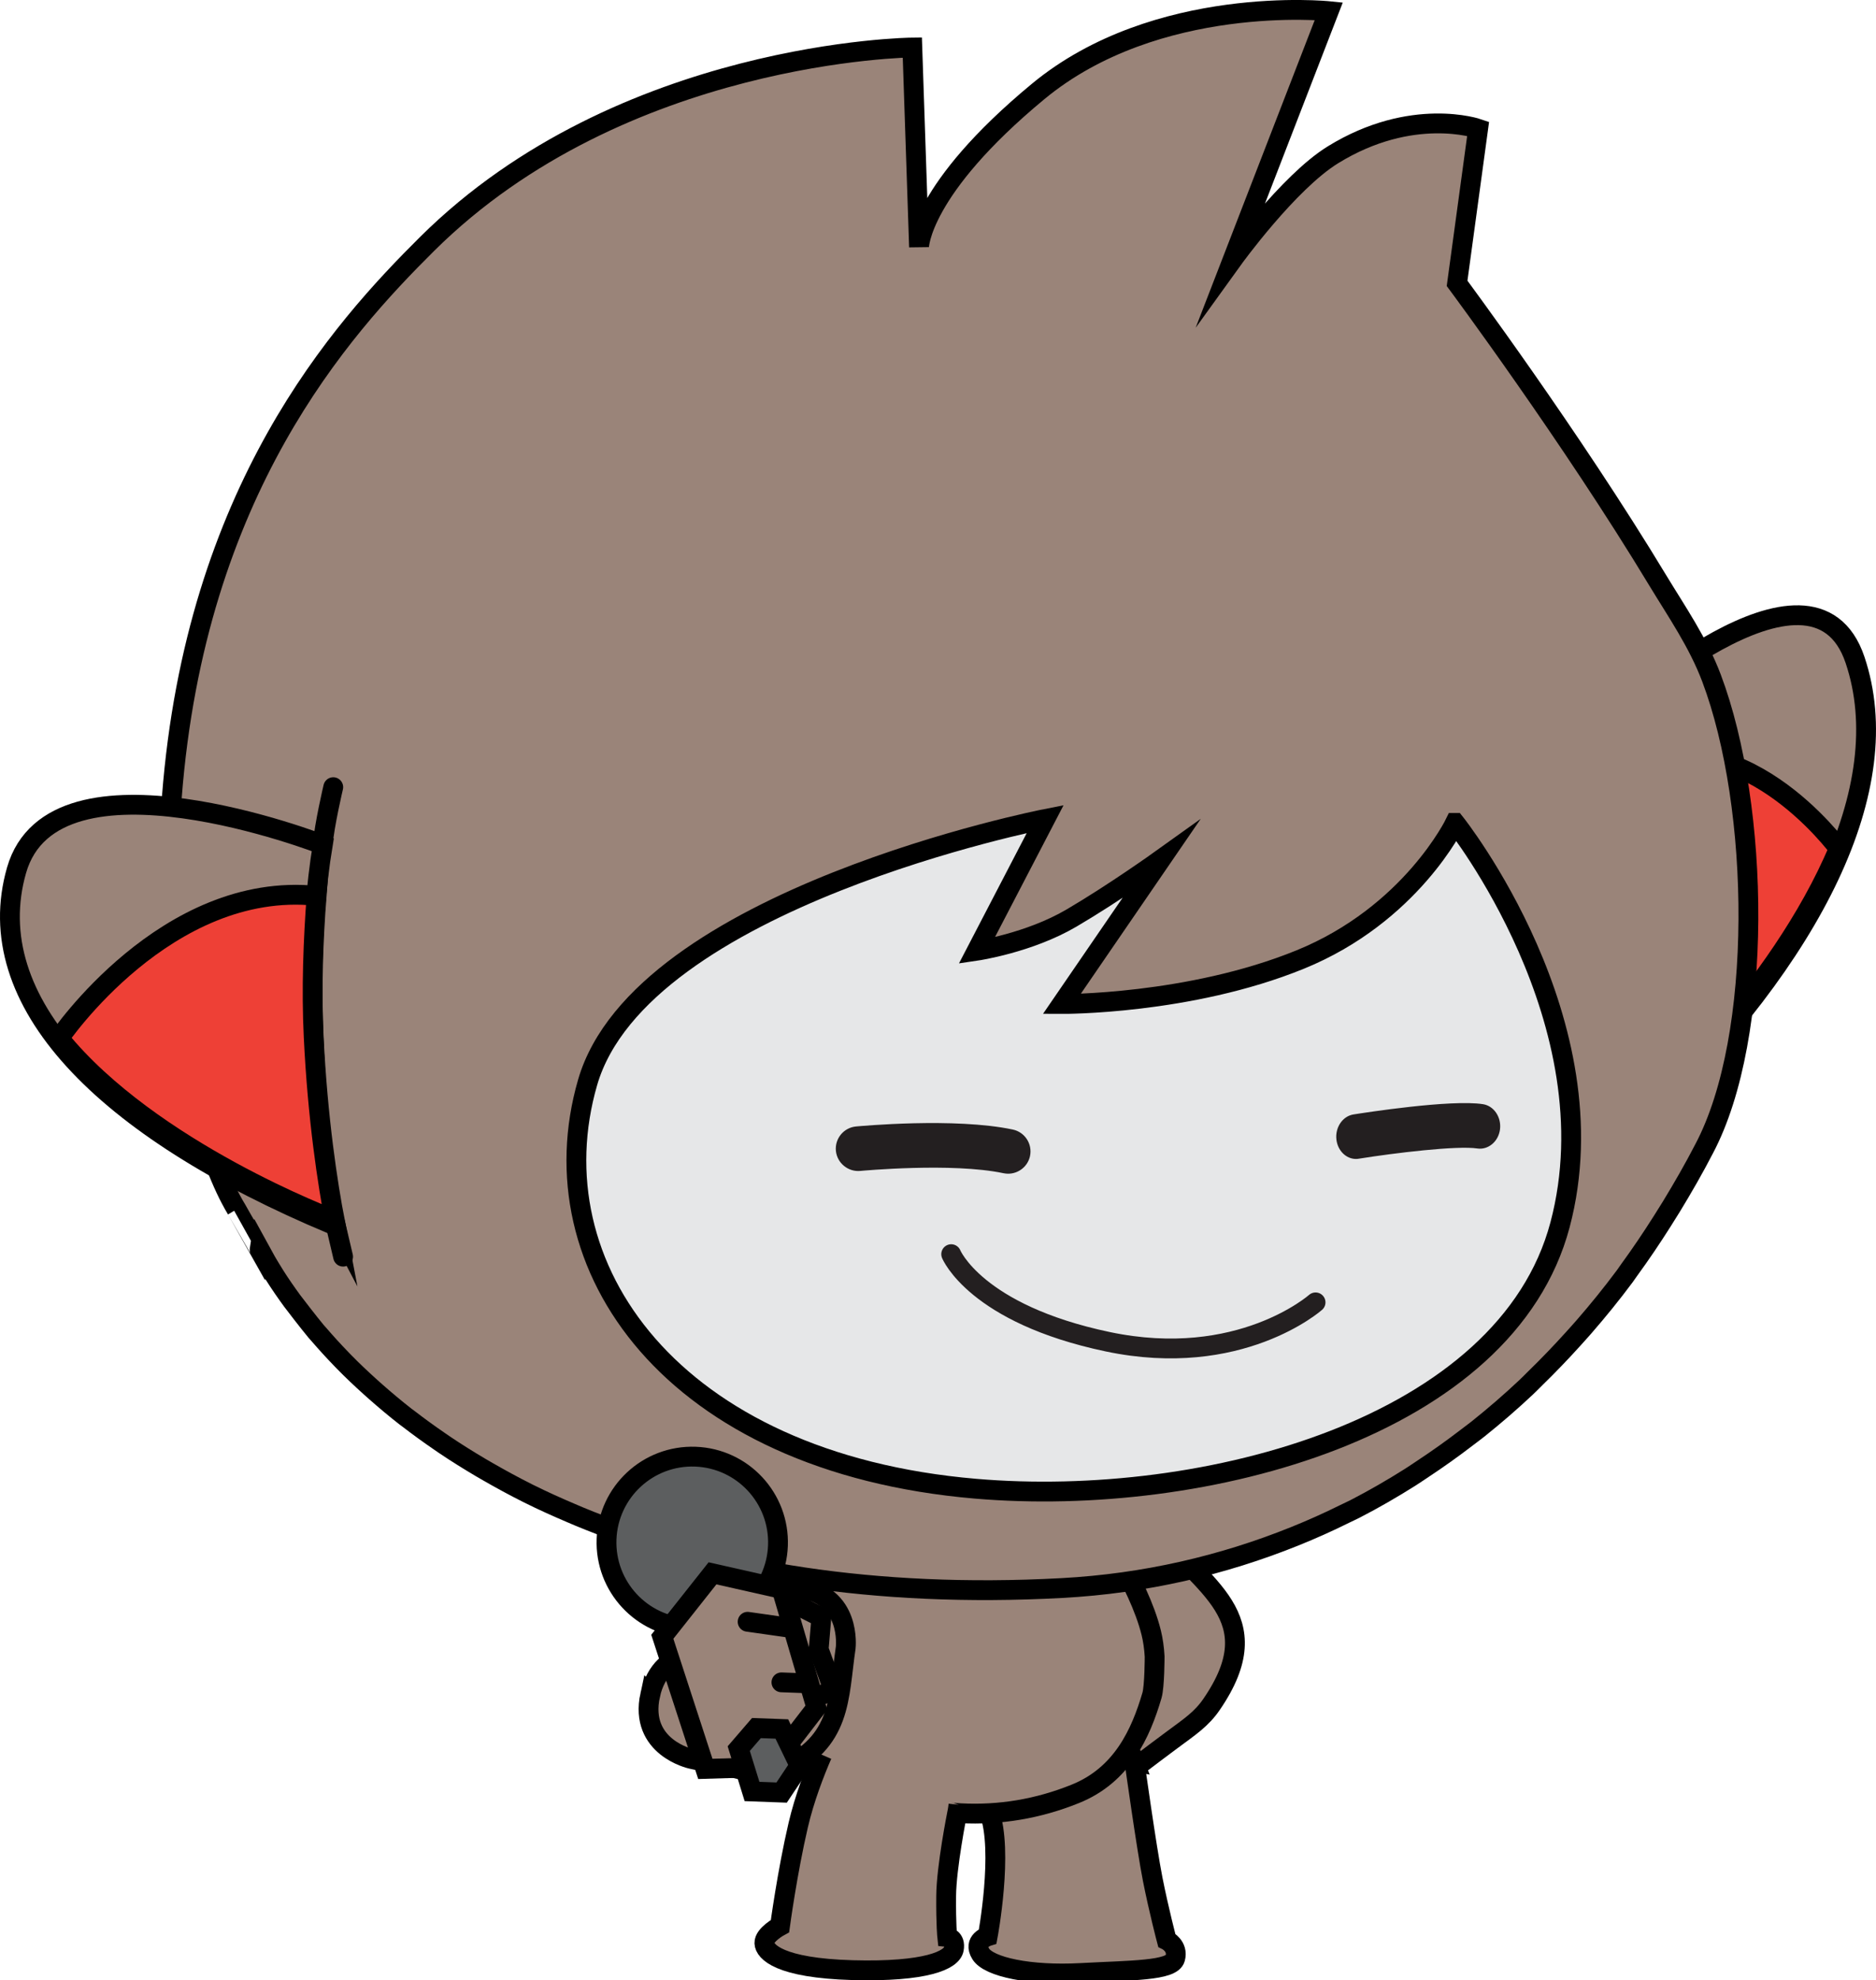 <svg version="1.1" xmlns="http://www.w3.org/2000/svg" xmlns:xlink="http://www.w3.org/1999/xlink" width="113.618" height="119.907" viewBox="0,0,113.618,119.907"><g transform="translate(-180.649,-118.323)"><g stroke-width="1.2" stroke-miterlimit="10"><g fill="#9a8479" stroke="#000000" stroke-linecap="butt"><path d="M248.57,225.99c-2.633,0 -2.719,-3.233 -2.719,-3.233l0.682,-3.334c0.396,-0.463 1.038,-1.672 1.824,-2.253c-0.511,-0.608 -0.934,-1.331 -1.417,-1.976c0,0 -1.798,-2.433 0.126,-4.562c1.924,-2.129 3.723,0.304 3.723,0.304c2.538,3.482 6.922,5.222 3.237,10.588c-0.615,0.896 -1.29,1.334 -2.466,2.205c-1.253,0.928 -2.991,2.262 -2.991,2.262z"/><path d="M249.356,224.981c0,0 0.729,5.228 1.106,7.138c0.38,1.911 0.85,3.688 0.85,3.688c0,0 0.716,0.349 0.511,1.099c-0.203,0.753 -2.649,0.717 -5.719,0.883c-3.071,0.167 -5.57,-0.362 -6.058,-1.158c-0.486,-0.787 0.424,-1.067 0.424,-1.067c0,0 0.97,-5.173 0.093,-7.529c-1.168,-3.142 0.21,-3.96 3.814,-5.462v0v0v0v0v0v0c3.604,-1.502 4.98,2.408 4.98,2.408z"/><path d="M237.129,208.674v0v0v0v0v0v0c8.088,-0.624 11.309,4.053 11.307,4.052c0.692,1.208 1.557,2.912 1.938,4.469c0.105,0.43 0.176,0.914 0.204,1.432c0,0 0,1.802 -0.161,2.352c-0.677,2.305 -1.811,4.828 -4.656,5.968c-4.466,1.798 -9.275,1.578 -14.33,-0.785c-1.706,-0.795 -2.74,-2.15 -3.32,-3.693c-0.414,-1.11 -0.617,-2.558 -0.617,-2.558c-0.301,-2.408 0.06,-4.758 0.258,-5.781c0,0 1.289,-4.833 9.376,-5.457z"/><path d="M238.698,227.602c-0.036,0.331 -0.086,0.537 -0.086,0.537c0,0 -0.647,3.235 -0.66,4.991c-0.015,1.756 0.066,2.482 0.066,2.482c0,0 0.523,0.059 0.4,0.728c-0.119,0.67 -1.684,1.396 -6.134,1.276c-4.452,-0.125 -5.322,-1.125 -5.341,-1.637c-0.021,-0.512 0.945,-1.03 0.945,-1.03c0,0 0.441,-3.271 1.104,-6.115c0.376,-1.613 0.988,-3.189 1.448,-4.252"/></g><g><path d="M278.286,161.75c0,0 12.125,-11.168 14.712,-3.467c2.588,7.701 -2.47,17.853 -12.823,27.841c0,0 0.477,-14.101 -1.889,-24.375zM278.286,161.75c-0.191,-1.214 -0.854,-3.494 -0.854,-3.494M279.87,188.352l0.169,-2.293" fill="#9a8479" stroke="#000000" stroke-linecap="round"/><path d="M280.039,186.057c0.113,-2.615 0.187,-6.905 -0.132,-12.205c-0.183,-3.085 -0.588,-6.237 -1.012,-8.949l0.001,0.003c7.047,-3.498 13.116,4.795 13.116,4.795l0.003,-0c-3.647,8.711 -11.915,16.121 -11.915,16.121l-0.06,0.235v0v0v0v0z" fill="#ee4036" stroke="#000000" stroke-linecap="butt"/><path d="M196.373,193.992v0v0v0v0v0v0c-0.046,-0.084 -1.401,-2.44 -1.4,-2.441c-3.761,-6.285 -4.367,-20.358 -3.952,-24.739l0.034,-0.21c1.433,-18.576 10.259,-28.347 15.461,-33.508c11.806,-11.724 29.387,-11.894 29.387,-11.894l0.406,12.082c0,0 0.029,-3.472 7.207,-9.415c7.176,-5.943 17.611,-4.869 17.611,-4.869l-5.817,15.028c0,0 3.354,-4.653 6.064,-6.327c4.805,-2.963 8.797,-1.581 8.797,-1.581l-1.275,9.363c0,0 6.905,9.291 12.161,17.999c1.125,1.858 2.433,3.742 3.246,5.897c2.955,7.829 3.153,21.691 -0.438,28.491c-0.621,1.203 -1.294,2.371 -1.992,3.517c-0.181,0.294 -0.363,0.587 -0.548,0.876c-0.638,1.008 -1.303,1.996 -2.001,2.952c-0.094,0.127 -0.181,0.263 -0.275,0.39c-0.791,1.064 -1.623,2.088 -2.488,3.082c-0.206,0.24 -0.424,0.471 -0.635,0.71c-0.74,0.82 -1.507,1.617 -2.292,2.382c-0.181,0.179 -0.358,0.361 -0.54,0.533c-0.945,0.891 -1.928,1.738 -2.939,2.547c-0.225,0.177 -0.456,0.346 -0.683,0.52c-0.848,0.652 -1.724,1.275 -2.619,1.867c-0.258,0.169 -0.511,0.346 -0.771,0.511c-1.093,0.691 -2.211,1.337 -3.365,1.933c-0.206,0.107 -0.424,0.201 -0.633,0.305c-0.985,0.49 -1.993,0.94 -3.021,1.354c-4.35,1.753 -9.059,2.86 -14.099,3.133c-5.76,0.311 -10.964,0.043 -15.657,-0.654c-1.16,-0.172 -2.289,-0.374 -3.387,-0.597c-0.209,-0.046 -0.416,-0.09 -0.623,-0.135c-1.113,-0.24 -2.205,-0.496 -3.253,-0.785c-0.006,-0.002 -0.014,-0.004 -0.021,-0.006c-1.049,-0.286 -2.057,-0.603 -3.041,-0.939c-0.172,-0.058 -0.349,-0.116 -0.52,-0.175c-0.945,-0.328 -1.866,-0.678 -2.753,-1.046c-0.156,-0.062 -0.306,-0.133 -0.461,-0.197c-0.875,-0.371 -1.729,-0.756 -2.546,-1.163c-0.031,-0.019 -0.066,-0.031 -0.097,-0.048c-0.837,-0.419 -1.637,-0.856 -2.413,-1.302c-0.145,-0.084 -0.289,-0.166 -0.43,-0.249c-0.747,-0.442 -1.47,-0.893 -2.158,-1.356c-0.105,-0.07 -0.205,-0.142 -0.309,-0.212c-0.654,-0.448 -1.285,-0.905 -1.889,-1.371c-0.062,-0.044 -0.131,-0.092 -0.191,-0.141c-0.629,-0.49 -1.223,-0.991 -1.796,-1.495c-0.111,-0.097 -0.22,-0.194 -0.327,-0.291c-0.558,-0.504 -1.094,-1.008 -1.597,-1.523c-0.058,-0.056 -0.11,-0.116 -0.167,-0.173c-0.474,-0.489 -0.924,-0.982 -1.348,-1.474c-0.059,-0.071 -0.127,-0.141 -0.187,-0.211c-0.435,-0.518 -1.372,-1.743 -1.445,-1.841c-0.377,-0.517 -0.736,-1.034 -1.06,-1.547c-0.02,-0.032 -0.039,-0.064 -0.058,-0.096c-0.311,-0.494 -0.593,-0.98 -0.856,-1.464z" fill="#9a8479" stroke="#000000" stroke-linecap="butt"/><path d="M268.776,168.151v0v0v0v0v0v0c0,0 9.612,12.061 6.355,24.334c-3.255,12.27 -21.483,17.167 -35.399,15.98c-18.397,-1.57 -26.725,-13.46 -23.494,-24.606c3.236,-11.146 27.714,-15.945 27.714,-15.945l-4.148,7.976c0,0 3.164,-0.465 5.739,-1.978c2.575,-1.51 5.405,-3.536 5.405,-3.536l-5.993,8.739c0,0 7.707,0.05 14.431,-2.688c6.724,-2.734 9.389,-8.276 9.389,-8.276z" fill="#e6e7e8" stroke="#000000" stroke-linecap="butt"/><path d="M200.786,192.466c-13.954,-5.844 -21.402,-13.542 -19.135,-21.448c2.267,-7.907 18.546,-1.548 18.546,-1.548c-1.686,10.196 0.59,22.996 0.59,22.996zM200.832,165.986c0,0 -0.545,2.306 -0.635,3.484M200.945,192.361l0.483,2.053" fill="#9a8479" stroke="#000000" stroke-linecap="round"/><path d="M200.843,192.165c0,0 -11.076,-4.148 -16.613,-10.974l0.003,-0.001c0,0 6.485,-9.569 15.589,-8.623l0.001,-0.003c-0.199,2.627 -0.32,5.652 -0.176,8.544c0.241,4.971 0.846,8.888 1.299,11.253z" fill="#ee4036" stroke="#000000" stroke-linecap="butt"/><path d="M262.756,188.498c-0.582,-0.01 -1.083,-0.493 -1.167,-1.161c-0.092,-0.74 0.368,-1.426 1.027,-1.533c0.599,-0.095 5.911,-0.928 7.857,-0.621c0.658,0.106 1.115,0.791 1.022,1.527c-0.097,0.742 -0.717,1.247 -1.365,1.155c-1.225,-0.19 -5.05,0.276 -7.182,0.617c-0.065,0.013 -0.129,0.017 -0.191,0.016z" fill="#231f20" stroke="none" stroke-linecap="butt"/><path d="M241.685,189.391c-0.085,-0.002 -0.17,-0.012 -0.259,-0.029c-3.114,-0.66 -8.62,-0.144 -8.675,-0.139c-0.732,0.068 -1.403,-0.471 -1.477,-1.216c-0.071,-0.743 0.473,-1.405 1.218,-1.476c0.244,-0.02 5.972,-0.559 9.495,0.186c0.73,0.154 1.199,0.872 1.044,1.607c-0.137,0.639 -0.713,1.078 -1.347,1.067z" fill="#231f20" stroke="none" stroke-linecap="butt"/><path d="M260.325,197.182c0,0 -4.588,4.067 -12.591,2.383c-8.001,-1.684 -9.477,-5.302 -9.477,-5.302" fill="none" stroke="#231f20" stroke-linecap="round"/></g><g stroke="#000000"><path d="M220.027,220.958c0.692,-3.176 3.867,-2.484 3.867,-2.484l1.029,0.224c1.085,1.034 0.374,0.723 0.489,-1.357c0,0 0.372,-3.229 3.601,-2.856c3.229,0.372 2.856,3.601 2.856,3.601c-0.449,3.056 -0.212,5.721 -3.915,7.387c-1.348,0.607 -2.943,-0.283 -4.415,-0.425l-1.029,-0.224c0,0 -3.176,-0.692 -2.484,-3.867z" fill="#9a8479" stroke-linecap="butt"/><g><path d="M217.384,211.526c0.105,-2.867 2.514,-5.105 5.38,-5.001c2.867,0.105 5.105,2.514 5.001,5.38c-0.105,2.867 -2.514,5.105 -5.38,5.001c-2.867,-0.105 -5.105,-2.514 -5.001,-5.38z" fill="#5c5e5f" stroke-linecap="butt"/><path d="M228.034,215.059l2.361,1.196l-0.163,1.936l0.925,2.531l-2.243,0.658" fill="#9a8479" stroke-linecap="round"/><path d="M223.801,213.589l4.181,0.943l2.108,7.191l-2.766,3.588l-3.957,0.119l-2.606,-8z" fill="#9a8479" stroke-linecap="round"/><path d="M225.928,216.522l2.426,0.345" fill="none" stroke-linecap="round"/><path d="M229.385,220.242l-1.41,-0.052" fill="none" stroke-linecap="round"/><path d="M225.39,224.202l1.072,-1.244l1.538,0.056l1.074,2.221l-1.086,1.629l-1.794,-0.066z" fill="#5c5e5f" stroke-linecap="round"/></g></g></g></g></svg>
